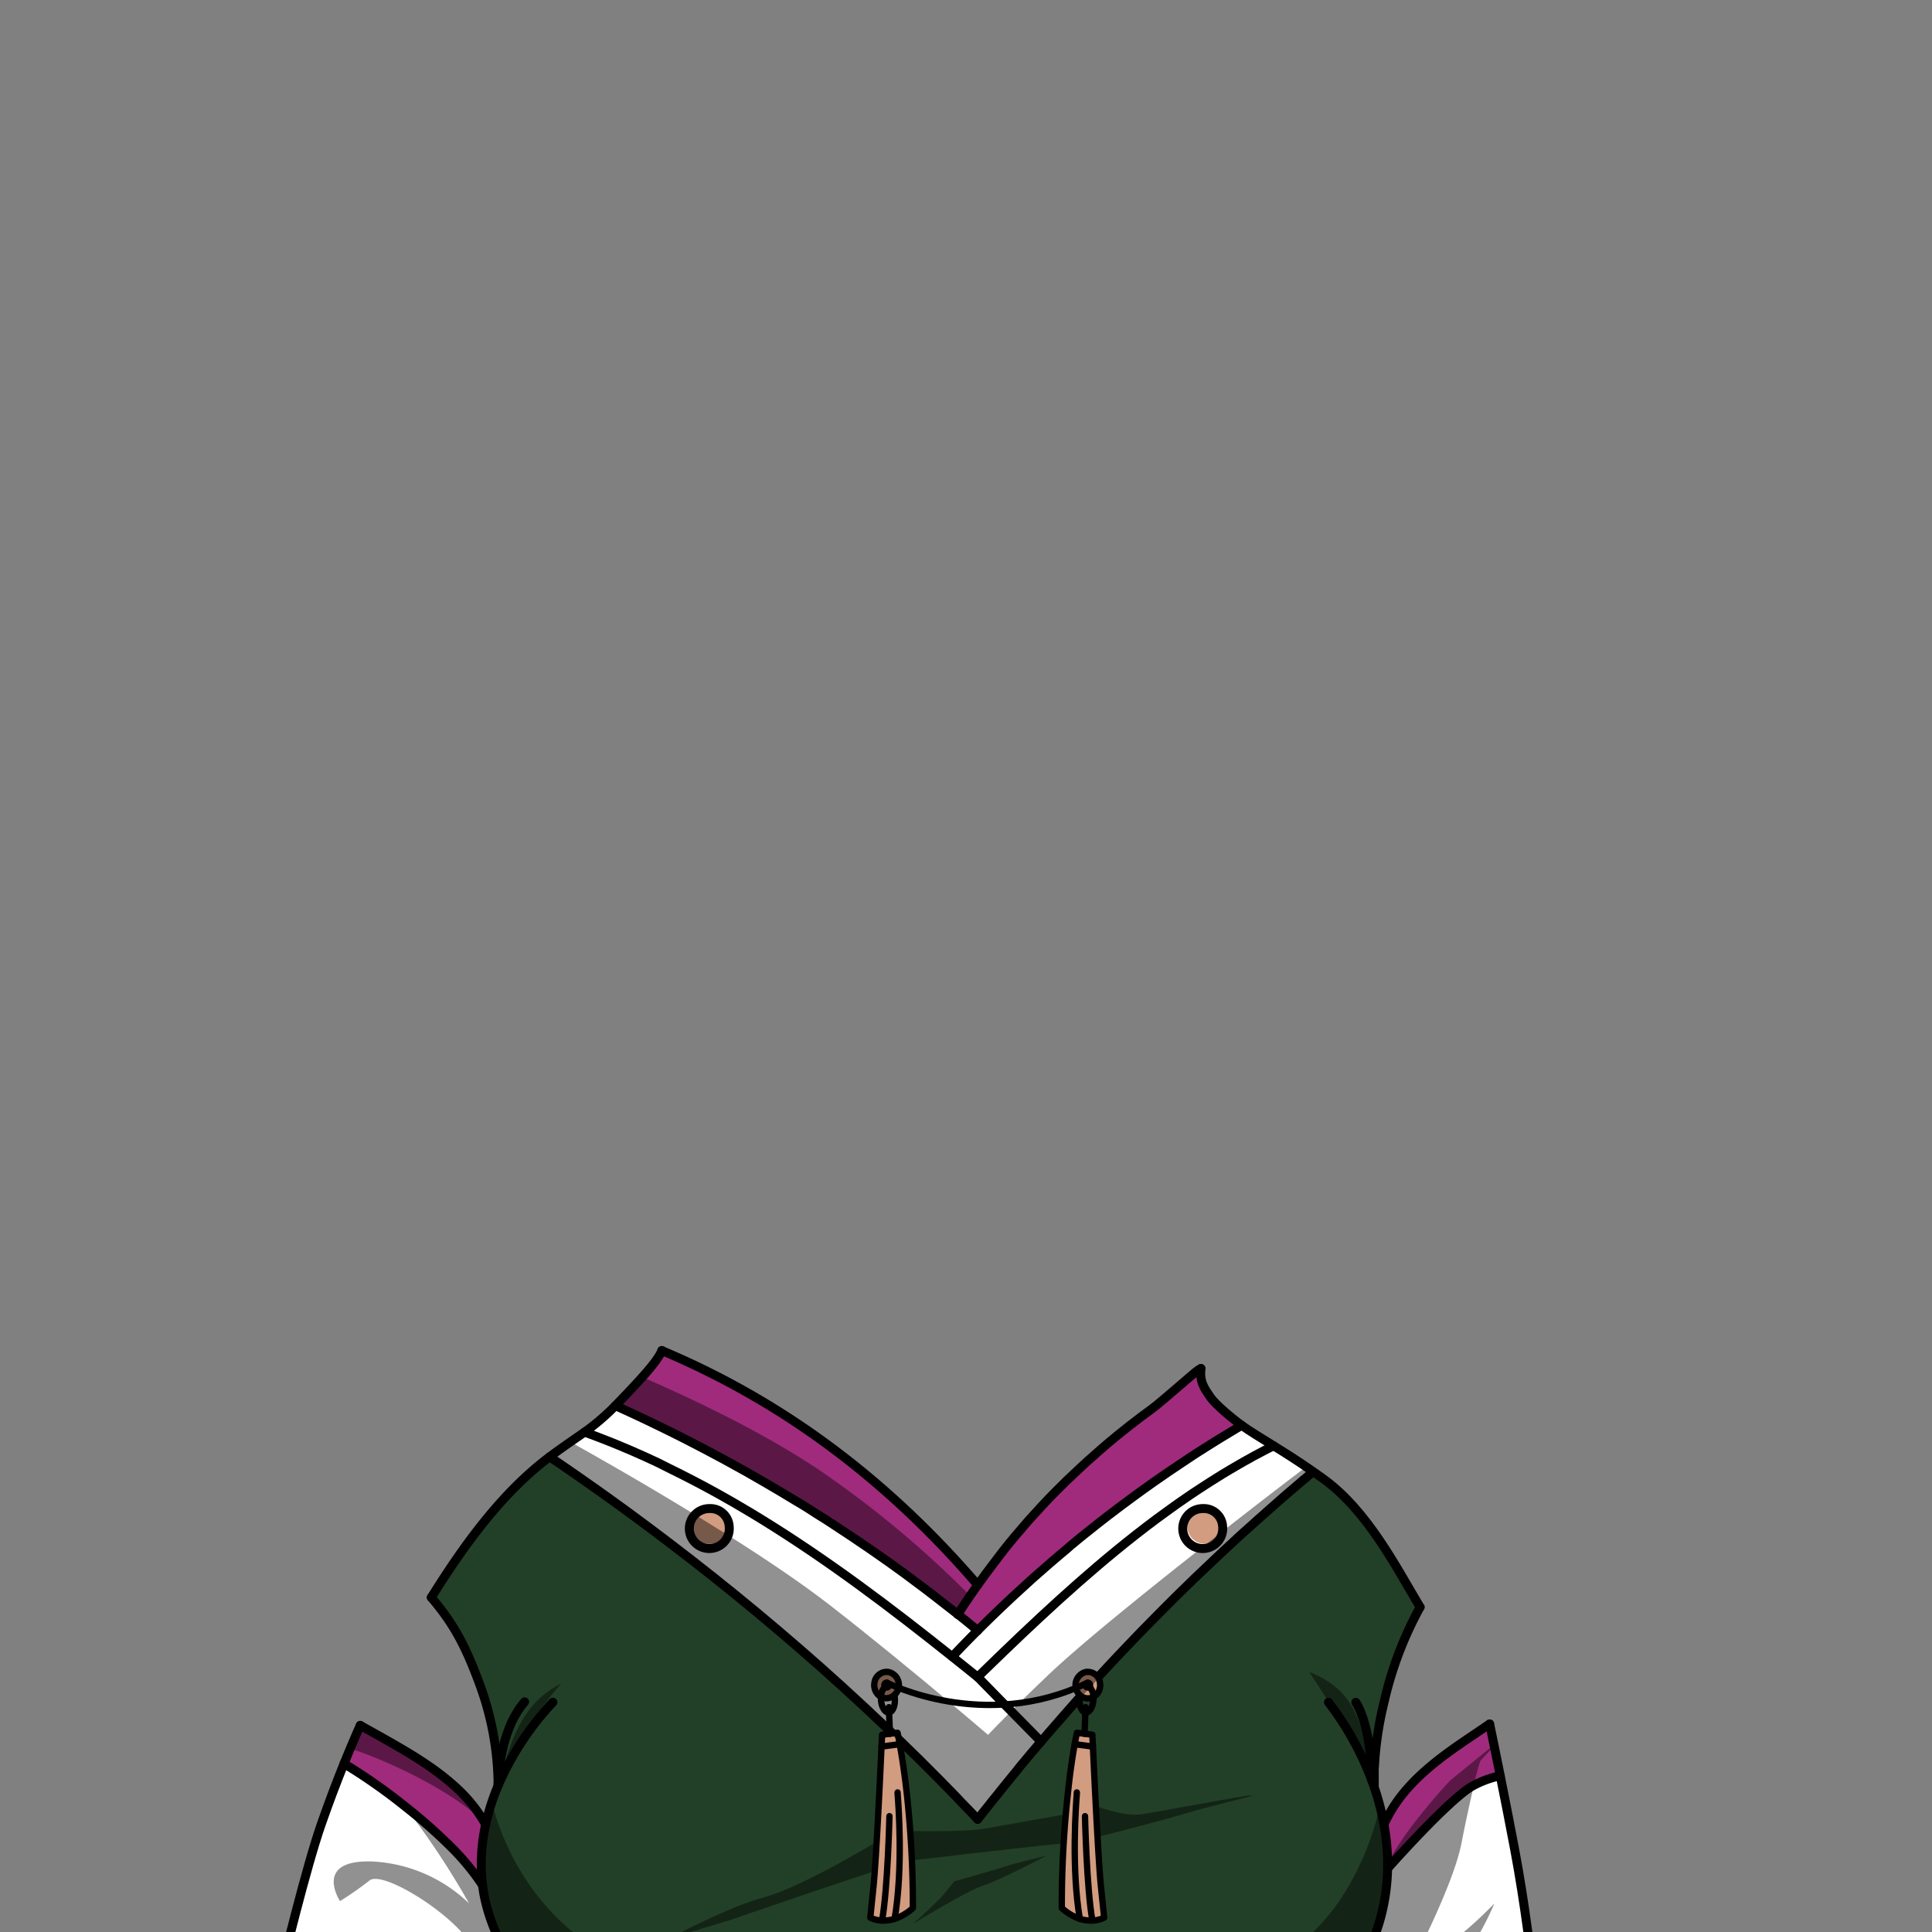 <svg xmlns="http://www.w3.org/2000/svg" viewBox="0 0 432 432">
  <rect x="0" y="0" width="432" height="432" fill="#808080" stroke="none"/>
  <defs>
    <style>.BUNTAI_MEERKAT_OUTFIT_MEERKAT_OUTFIT_17_cls-1{isolation:isolate;}.BUNTAI_MEERKAT_OUTFIT_MEERKAT_OUTFIT_17_cls-2{fill:#fff;}.BUNTAI_MEERKAT_OUTFIT_MEERKAT_OUTFIT_17_cls-3{fill:#a02b7c;}.BUNTAI_MEERKAT_OUTFIT_MEERKAT_OUTFIT_17_cls-4{fill:#224027;}.BUNTAI_MEERKAT_OUTFIT_MEERKAT_OUTFIT_17_cls-5{fill:#d29c80;}.BUNTAI_MEERKAT_OUTFIT_MEERKAT_OUTFIT_17_cls-6,.BUNTAI_MEERKAT_OUTFIT_MEERKAT_OUTFIT_17_cls-7{fill:none;stroke:#000;stroke-linecap:round;stroke-linejoin:round;}.BUNTAI_MEERKAT_OUTFIT_MEERKAT_OUTFIT_17_cls-6{stroke-width:2px;}.BUNTAI_MEERKAT_OUTFIT_MEERKAT_OUTFIT_17_cls-7{stroke-width:1.42px;}.BUNTAI_MEERKAT_OUTFIT_MEERKAT_OUTFIT_17_cls-8{opacity:0.43;mix-blend-mode:multiply;}</style>
  </defs>
  <g class="BUNTAI_MEERKAT_OUTFIT_MEERKAT_OUTFIT_17_cls-1">
    <g id="outfit">
      <path class="BUNTAI_MEERKAT_OUTFIT_MEERKAT_OUTFIT_17_cls-2" d="M119.23,444.69H119l-57.85,2.85c2.33-9.7,7.37-30.2,10.66-39.64,1.81-5.2,3.61-9.88,5.1-13.58a125.26,125.26,0,0,1,13.42,9.38h0a117.47,117.47,0,0,1,10,8.76,54.43,54.43,0,0,1,7.16,8.46l.41.64c.11.83.24,1.65.39,2.47.07.37.15.73.23,1.09a.64.64,0,0,0,0,.07,4.54,4.54,0,0,0,.12.53c0,.21.1.42.16.62s.15.57.23.85c0,.05,0,.1,0,.15s0,.08,0,.12c.05.2.11.39.18.59s.12.39.19.59c.15.47.31.94.49,1.4l.15.39c.17.46.36.91.56,1.36s.29.69.46,1c.27.6.56,1.2.88,1.79.14.27.28.54.43.81s.4.73.62,1.09l0,.06c.7,1.18,1.46,2.33,2.27,3.45.22.32.45.62.69.93.65.85,1.33,1.69,2,2.5.26.3.52.6.8.89.08.1.17.19.26.29Z" />
      <path class="BUNTAI_MEERKAT_OUTFIT_MEERKAT_OUTFIT_17_cls-2" d="M343.45,447.24l-40.92-2.44-1.32-.08-.53,0a44.69,44.69,0,0,0,9.59-26.92l.6-.67c2.47-2.75,12.06-13.28,17.19-17a11.55,11.55,0,0,1,1.47-.92,22.11,22.11,0,0,1,5.93-2.14c1,5,2.09,10.5,3.2,16.36C340.94,425.48,342.5,438.18,343.45,447.24Z" />
      <path class="BUNTAI_MEERKAT_OUTFIT_MEERKAT_OUTFIT_17_cls-3" d="M108.61,407.91h0c-.07.31-.13.62-.19.93a1.62,1.62,0,0,0,0,.19.51.51,0,0,0,0,.13l-.09.49q-.09.45-.15.9c0,.08,0,.15,0,.23l0,.19c-.06.42-.11.84-.16,1.26,0,.05,0,.11,0,.16a.88.88,0,0,1,0,.16c0,.25,0,.5-.07.76,0,.07,0,.14,0,.21s0,.1,0,.16,0,.07,0,.12l0,.49c0,.16,0,.32,0,.49a37.62,37.62,0,0,0,.22,6.79l-.41-.64a54.43,54.43,0,0,0-7.16-8.46,117.47,117.47,0,0,0-10-8.76h0a125.26,125.26,0,0,0-13.42-9.38L78.3,391c1.06-2.52,1.82-4.25,2.12-4.91.08-.2.13-.3.13-.3,2.37,1.33,4.76,2.64,7.12,4l0,0c5.47,3.12,10.76,6.43,15.14,10.67a32.64,32.64,0,0,1,5.73,7.4Z" />
      <path class="BUNTAI_MEERKAT_OUTFIT_MEERKAT_OUTFIT_17_cls-3" d="M335.46,397.07a22.11,22.11,0,0,0-5.93,2.14,11.55,11.55,0,0,0-1.47.92c-5.13,3.69-14.72,14.22-17.19,17l-.6.67c0-.36,0-.73,0-1.09,0-.18,0-.35,0-.52s0-.39,0-.58c0-.43,0-.86-.05-1.29s-.07-1.09-.12-1.63-.09-.92-.14-1.38-.12-1-.19-1.44a.17.17,0,0,0,0-.07c-.09-.62-.19-1.23-.3-1.85h0c.07-.15.14-.3.22-.44a32.29,32.29,0,0,1,4.54-7c5.3-6.23,12.24-10.45,18.88-15l1,4.64.06.28C334.54,392.48,335,394.71,335.46,397.07Z" />
      <path class="BUNTAI_MEERKAT_OUTFIT_MEERKAT_OUTFIT_17_cls-4" d="M317.54,359.36l0,0c-.27.4-7.68,19.73-8,21q-.13.51-.24,1t-.24,1.05c-.09.35-.16.71-.23,1.06s-.2.94-.28,1.41c-.18.94-.34,1.89-.48,2.84-.08.48-.14,1-.2,1.43-.09.7-.18,1.41-.25,2.12s-.14,1.41-.19,2.12q0,.41-.06.81c0,.46-.06.92-.08,1.39s0,.82,0,1.23,0,1,0,1.53h0c0,.25,0,.5,0,.75v.12c.15.43.3.86.44,1.3a1.39,1.39,0,0,1,.06.19c.18.57.35,1.13.51,1.71s.24.86.35,1.29h0c.08.28.15.57.22.85.12.48.23,1,.34,1.45s.25,1.21.36,1.82h0c.11.62.21,1.23.3,1.85a.17.17,0,0,1,0,.07c.07.48.13,1,.19,1.44s.1.92.14,1.38c.08,1,.14,1.94.17,2.92,0,.19,0,.39,0,.58s0,.34,0,.52c0,.36,0,.73,0,1.09a44.69,44.69,0,0,1-9.59,26.92l-.08.1c-.37.47-.74.93-1.13,1.39-.57.68-1.15,1.34-1.75,2-.42.45-.85.88-1.29,1.31s-.69.67-1,1c-.18.18-.37.35-.55.51-.51.45-1,.89-1.55,1.33s-1.1.87-1.66,1.29l-.85.61c-.56.4-1.14.79-1.72,1.16l-.89.55c-.57.34-1.14.67-1.73,1l-1.14.6c-.79.41-1.59.78-2.4,1.13l-.71.3c-.42.18-.85.35-1.28.51l-1.12.41c-.4.15-.81.28-1.22.41l-.74.23c-.29.1-.59.18-.88.26l-.46.13-.89.23-.45.11-.74.17-.87.19c-.47.1-.93.19-1.4.27l-1.43.23-1.38.18c-.47.06-.95.11-1.42.15l-.46,0-.79.06h-.32l-1.53.06-1.42,0c-.55,0-1.09,0-1.64,0l-1.07,0-.45,0-1.06-.07-1.06-.1-.75-.09-.41,0-.57-.07-.23,0-1.2-.17-.53-.09c-.91-.15-1.81-.33-2.7-.53-12.27-2.74-23.59-9.57-33-18.55h-.24l0,0q-2.12,1.67-4.35,3.24c-.67.47-1.35.94-2,1.39l-.55.36c-.47.32-1,.63-1.44.92a.24.24,0,0,1-.09.06l-.9.57c-.48.3-1,.6-1.47.88l-1,.59-.22.13c-.34.21-.69.4-1,.59a.53.53,0,0,1-.15.08c-.31.18-.63.35-.94.51a.21.21,0,0,1-.1.06c-.3.17-.61.34-.92.49l-.33.17c-.35.19-.7.36-1,.54l-.81.4-1.57.76c-.74.34-1.48.68-2.22,1h0l-2.24.94c-.71.28-1.43.57-2.15.84s-1.62.59-2.44.87-1.38.46-2.07.68l-1.61.49c-.74.22-1.49.43-2.24.62l-.89.23-1,.23q-.85.21-1.71.39c-.81.18-1.62.34-2.43.49-1.07.2-2.16.38-3.24.53l-.12,0-.39.05-1.3.16-.81.09-.91.09-1.83.16-1.84.11-1.09,0H162.6l-.58,0-1.25,0-.58,0c-1.2-.07-2.4-.16-3.59-.29-.65-.06-1.3-.14-1.94-.23s-1.29-.18-1.93-.28l-1.16-.2-1.09-.2c-.65-.13-1.3-.26-1.95-.41l-1.06-.24-.86-.22c-.44-.11-.88-.22-1.32-.35s-1.15-.32-1.72-.5l-.79-.25c-.44-.14-.88-.28-1.32-.44-1.11-.38-2.2-.79-3.28-1.24l-.57-.24a1.45,1.45,0,0,1-.26-.11c-.42-.17-.83-.35-1.24-.54-.58-.26-1.16-.54-1.73-.82a53.6,53.6,0,0,1-15.15-11.2l0,0c-.09-.1-.18-.19-.26-.29-.27-.29-.54-.59-.8-.89l-.67-.78c-.22-.26-.44-.53-.64-.79s-.5-.62-.74-.93-.47-.61-.69-.93-.47-.65-.7-1c-.55-.8-1.07-1.62-1.57-2.46l0-.06c-.21-.36-.42-.72-.62-1.09s-.29-.54-.43-.81c-.31-.59-.6-1.19-.88-1.79-.16-.34-.32-.68-.46-1q-.67-1.55-1.2-3.15c-.06-.2-.13-.39-.19-.59s-.13-.39-.18-.59c0,0,0-.08,0-.12s0-.1,0-.15c-.08-.28-.16-.57-.23-.85s-.11-.41-.16-.62l-.12-.53a.64.64,0,0,1,0-.07c-.08-.36-.16-.72-.23-1.09-.15-.82-.28-1.64-.39-2.47a37.62,37.62,0,0,1-.22-6.79c0-.33,0-.65.06-1,0-.05,0-.09,0-.12a41.84,41.84,0,0,1,.86-5.77h0l.18-.78c.06-.26.13-.51.19-.77l.25-.94c.11-.4.23-.8.35-1.2a.64.64,0,0,0,0-.07c.11-.36.23-.71.35-1.07a.93.93,0,0,0,0-.13l0-.1c.41-1.2.86-2.38,1.36-3.56,0,0,0,0,0,0a66.14,66.14,0,0,0-4.14-22.71c-2.84-7.65-5.34-13-10.8-19.38,7-11.18,15.47-23.2,26.45-31.43h0q13.44,9.09,26.26,18.85l.35.26Q169.64,360.17,188.2,377q5.38,4.89,10.63,9.9l.13.13h0l.55.52c.5.47,1,.95,1.48,1.43l0,0,.37.35h0q4.31,4.15,8.51,8.41l.32.32.31.32,1.18,1.2q1.09,1.11,2.16,2.22l.93,1c.66.68,1.31,1.36,2,2.05l.41.43c.35.36.7.72,1,1.08l.15.15.12.12.14.14c.85-1.09,1.7-2.17,2.57-3.25a1.56,1.56,0,0,1,.16-.2c.42-.52.83-1.05,1.25-1.56s1-1.26,1.51-1.88c.13-.17.27-.35.42-.52a.63.63,0,0,1,.11-.13l0,0c.85-1.06,1.71-2.12,2.59-3.18l.28-.33.07-.08,0,0,0-.05,0,0,.11-.14.24-.29.21-.26.36-.44c1.41-1.69,2.81-3.36,4.23-5l1.55-1.81.57-.66q3-3.45,6-6.85l.41-.46.24-.27.1-.11c.61-.66,1.2-1.33,1.81-2l.11-.12,0,0,.2-.21h0l1.65-1.81.25-.27q1.5-1.63,3-3.25,4.56-4.86,9.23-9.57c.8-.83,1.61-1.66,2.41-2.47l1.75-1.76q1.75-1.74,3.45-3.38l2.83-2.72c3.5-3.31,6.84-6.41,9.94-9.22.77-.72,1.56-1.4,2.34-2.11,1.1-1,2.2-2,3.31-3,.82-.71,1.63-1.43,2.45-2.12l2.88-2.5c.36-.32.72-.62,1.06-.91l.64-.55a1.42,1.42,0,0,0,.13-.12,1.92,1.92,0,0,0,.23-.19l.56-.48a3.88,3.88,0,0,0,.31-.26l.43-.36.53-.45.39-.33c.74.52,1.5,1.05,2.28,1.62C305.8,337.85,312.15,350.34,317.54,359.36Z" />
      <path class="BUNTAI_MEERKAT_OUTFIT_MEERKAT_OUTFIT_17_cls-5" d="M158.6,337.36a4,4,0,1,0,4.45,4A4.22,4.22,0,0,0,158.6,337.36Z" />
      <path class="BUNTAI_MEERKAT_OUTFIT_MEERKAT_OUTFIT_17_cls-5" d="M268.94,337.36a4,4,0,1,0,4.44,4A4.22,4.22,0,0,0,268.94,337.36Z" />
      <path class="BUNTAI_MEERKAT_OUTFIT_MEERKAT_OUTFIT_17_cls-2" d="M292.05,328c-2.72-1.85-5.14-3.37-7.27-4.69-1.24.61-2.46,1.25-3.68,1.91-.47.25-1,.5-1.42.77-.89.49-1.78,1-2.66,1.5-1.22.7-2.43,1.42-3.64,2.15q-1.32.81-2.64,1.65c-.87.55-1.74,1.12-2.61,1.69q-1.62,1.07-3.21,2.16c-1.06.73-2.12,1.47-3.17,2.23s-2.09,1.51-3.13,2.28c-12.09,9-23.31,19.26-34.29,29.82-1.91,1.83-3.82,3.69-5.72,5.54l-5.68-4.55c-13.69-10.91-27.67-21.52-42.77-30.81-.77-.48-1.55-.95-2.33-1.42l-.16-.1-1.28-.75-1.24-.73c-.84-.49-1.68-1-2.53-1.46s-1.7-1-2.56-1.44l-2.57-1.4-2.6-1.37c-.87-.45-1.74-.9-2.62-1.34l-2.64-1.31L147,327c-.92-.44-1.86-.87-2.8-1.29s-1.71-.77-2.57-1.14l-1.14-.49q-4.83-2.07-9.78-3.86c-.49.35-1,.7-1.52,1.05l-1.6,1.09c-.69.48-1.38,1-2.07,1.46l-.77.56-1.82,1.34q13.44,9.09,26.26,18.85l.35.26Q169.64,360.17,188.2,377q5.38,4.89,10.63,9.9l.13.13h0l.55.52c.5.47,1,.95,1.48,1.43l0,0,.37.35h0q4.31,4.15,8.51,8.41l.32.32.31.32,1.18,1.2q1.09,1.11,2.16,2.22l.93,1c.66.68,1.31,1.36,2,2.05l.41.43.85.9.18.18.15.15.12.12.14.14c.85-1.09,1.7-2.17,2.57-3.25a1.56,1.56,0,0,1,.16-.2c.41-.53.82-1.05,1.25-1.56s1-1.26,1.51-1.88c.13-.18.27-.34.42-.52a.63.63,0,0,1,.11-.13s0,0,0,0h0c.85-1.06,1.71-2.12,2.59-3.18l.28-.33.07-.08,0,0s0,0,0-.05l0,0,.11-.14.24-.29.21-.26.36-.44c1.41-1.69,2.81-3.36,4.23-5l1.55-1.81.57-.66q3-3.45,6-6.85l.41-.46.24-.27.1-.11c.61-.66,1.2-1.33,1.81-2l.11-.12,0,0,.2-.21h0l1.65-1.81.25-.27q1.5-1.63,3-3.25a.39.39,0,0,1,.08-.1c.81-.87,1.62-1.72,2.44-2.58s1.38-1.46,2.08-2.18q1.41-1.49,2.85-2.94,1.59-1.63,3.19-3.24l.74-.75.26-.25,1.75-1.76q1.75-1.74,3.45-3.38l2.83-2.72.53-.52,3.39-3.21q1.69-1.6,3.42-3.18t3.2-2.92c.33-.31.67-.61,1-.9l2.71-2.42c.44-.4.89-.79,1.34-1.17l.82-.74q1.69-1.5,3.42-3c.57-.49,1.14-1,1.72-1.46l.43-.35.64-.55.07-.06.06-.06a1.92,1.92,0,0,0,.23-.19l.56-.48a3.88,3.88,0,0,0,.31-.26l.43-.36.53-.45.39-.33ZM155.68,338.34l.13-.1a5,5,0,0,1,.58-.35,1.87,1.87,0,0,1,.32-.15,3.49,3.49,0,0,1,.57-.2l.46-.1a4.82,4.82,0,0,1,.86-.08,4.22,4.22,0,0,1,4.45,3.95,3.44,3.44,0,0,1,0,.46,3.55,3.55,0,0,1-.45,1.33l-.06.1a1.21,1.21,0,0,1-.2.3l-.07.09a4.48,4.48,0,0,1-.36.4,1.51,1.51,0,0,1-.23.21l-.3.23a2.73,2.73,0,0,1-.55.32l-.24.12-.16.07a2.65,2.65,0,0,1-.37.12,3.45,3.45,0,0,1-.46.12l-.19,0-.34,0-.44,0a4.22,4.22,0,0,1-4.44-4c0-.12,0-.23,0-.34a.85.85,0,0,1,0-.23,2.37,2.37,0,0,1,.11-.46,2.19,2.19,0,0,1,.12-.33,1.51,1.51,0,0,1,.12-.26,2.88,2.88,0,0,1,.3-.5,3.15,3.15,0,0,1,.24-.3l.26-.27C155.46,338.52,155.57,338.43,155.68,338.34Zm116.75,5.42-.13.14a2.62,2.62,0,0,1-.43.39l-.18.14a3.35,3.35,0,0,1-.45.27l-.34.17-.42.16a2.3,2.3,0,0,1-.45.12,1.36,1.36,0,0,1-.29.06h-.08a3.95,3.95,0,1,1,3.72-3.91c0,.12,0,.25,0,.37a2.34,2.34,0,0,1,0,.26c0,.1,0,.2-.07.3a1.4,1.4,0,0,1-.09.29A3.75,3.75,0,0,1,272.43,343.76Z" />
      <path class="BUNTAI_MEERKAT_OUTFIT_MEERKAT_OUTFIT_17_cls-2" d="M277.68,318.74c1.92,1.37,4.27,2.78,7.1,4.54-1.24.61-2.46,1.25-3.68,1.91l-1.42.77c-.89.49-1.78,1-2.66,1.5-1.22.7-2.43,1.42-3.64,2.15q-1.32.81-2.64,1.65c-.87.55-1.74,1.11-2.61,1.69q-1.62,1.07-3.21,2.16c-1.06.73-2.12,1.47-3.17,2.23s-2.09,1.51-3.13,2.28c-12.09,9-23.31,19.26-34.29,29.82-1.91,1.83-3.82,3.69-5.72,5.54l-5.68-4.55c-13.69-10.91-27.67-21.52-42.77-30.81-.77-.48-1.55-.95-2.33-1.42l-.16-.09h0l-1.28-.75-1.24-.73c-.84-.5-1.68-1-2.53-1.46s-1.7-1-2.56-1.44-1.71-.94-2.57-1.4-1.73-.93-2.6-1.37-1.74-.91-2.62-1.34-1.75-.88-2.64-1.31L147,327c-.92-.44-1.86-.87-2.8-1.29s-1.71-.77-2.57-1.14l-1.14-.49q-4.83-2.07-9.78-3.86a51.45,51.45,0,0,0,6.65-5.66l.28-.28c.77.34,1.54.69,2.3,1.05l1.17.54,1.61.75,2.26,1.07c1.19.56,2.37,1.14,3.55,1.72q3.75,1.83,7.44,3.76,1.29.66,2.58,1.35c2.34,1.24,4.67,2.5,7,3.8.31.16.61.33.91.5,1.41.8,2.82,1.6,4.22,2.42s2.56,1.49,3.83,2.25l2.7,1.63,2,1.19c1.06.65,2.11,1.31,3.16,2l.1.06.16.11c1.31.82,2.62,1.66,3.92,2.5q4.18,2.72,8.28,5.55l2.19,1.53,2.13,1.5c.75.53,1.49,1.07,2.23,1.61q1.53,1.1,3,2.22l.78.58q1.8,1.33,3.57,2.71,2.6,2,5.14,4l.34.26c1.5,1.19,3,2.39,4.45,3.62,1.54-1.54,3.09-3.06,4.67-4.57,1.24-1.19,2.5-2.37,3.76-3.54l3.19-2.92c.43-.39.86-.78,1.3-1.16l2.7-2.37.78-.68,1.68-1.43.73-.61c.26-.24.53-.47.8-.68l1-.87c.21-.19.42-.36.63-.52.9-.76,1.81-1.5,2.72-2.23.17-.14.34-.28.52-.41l2.38-1.9.78-.61.1-.07.55-.43c.41-.32.81-.64,1.22-.94L249,338c.42-.33.83-.64,1.25-.95s1-.75,1.49-1.11,1.24-.93,1.86-1.37a1.13,1.13,0,0,1,.23-.17q2.94-2.16,5.93-4.22l1.72-1.19,1.82-1.22c1-.67,2-1.33,3-2s1.78-1.16,2.67-1.72q.74-.48,1.47-.93,1.84-1.17,3.71-2.29l1.76-1.07C276.48,319.44,277.08,319.09,277.68,318.74Z" />
      <path class="BUNTAI_MEERKAT_OUTFIT_MEERKAT_OUTFIT_17_cls-3" d="M277.68,318.74c-.6.35-1.2.7-1.79,1.06l-1.76,1.07q-1.86,1.13-3.71,2.29-.74.45-1.47.93c-.89.57-1.79,1.14-2.67,1.72s-2,1.3-3,2L261.48,329l-1.72,1.19q-3,2.07-5.93,4.22a1.13,1.13,0,0,0-.23.17c-.62.44-1.24.9-1.86,1.37s-1,.73-1.49,1.11-.83.62-1.25.95l-.84.64c-.41.3-.81.62-1.22.94l-.31.23-.24.2-.1.07-.78.61c-.8.62-1.59,1.25-2.38,1.9-.18.13-.35.27-.52.41l-.92.74c-.61.49-1.2,1-1.8,1.49-.21.16-.42.33-.63.52l-1,.87c-.27.21-.54.44-.8.68l-.73.61L235,349.35l-.78.68q-1.36,1.17-2.7,2.37c-.44.38-.87.77-1.3,1.16-1.07,1-2.14,1.93-3.19,2.92-1.26,1.17-2.52,2.35-3.76,3.54-1.58,1.51-3.13,3-4.67,4.57-1.47-1.23-2.95-2.43-4.45-3.62l-.34-.26q-2.55-2.06-5.14-4-1.77-1.38-3.57-2.71l-.78-.58q-1.5-1.12-3-2.22c-.74-.55-1.48-1.08-2.23-1.61l-2.13-1.5-2.19-1.53q-4.1-2.84-8.28-5.55-2-1.29-3.92-2.5l-.16-.11-.1-.06c-1.05-.68-2.1-1.34-3.16-2l-2-1.19-2.7-1.63q-1.91-1.14-3.83-2.25c-1.4-.82-2.81-1.62-4.22-2.42-.3-.17-.6-.34-.91-.5-2.32-1.3-4.65-2.56-7-3.8q-1.29-.69-2.58-1.35-3.69-1.93-7.44-3.76c-1.18-.58-2.36-1.16-3.55-1.72l-2.26-1.07-1.61-.75-1.17-.54c-.76-.36-1.53-.71-2.3-1.05,2.33-2.41,5.07-4.7,6.31-6.71,1.47-2.37,3.61-4.34,4.06-5.63,28.51,12,51.43,30.11,70.63,52.41q.81-1.14,1.65-2.28c.55-.75,1.11-1.5,1.68-2.24s1.35-1.76,2-2.63c.34-.43.68-.86,1-1.28.71-.89,1.44-1.77,2.18-2.65q.8-.94,1.62-1.89c.15-.19.31-.38.48-.56.51-.59,1-1.18,1.56-1.76s1.13-1.25,1.7-1.87l.46-.5,1.51-1.6.2-.21,1.44-1.47q2.43-2.47,5-4.83c.48-.46,1-.91,1.45-1.35s.9-.82,1.35-1.21.86-.78,1.3-1.16c.76-.67,1.53-1.33,2.3-2,.13-.12.25-.22.38-.32.62-.53,1.25-1,1.88-1.56,1.81-1.49,3.66-2.93,5.53-4.33.73-.55,1.47-1.1,2.21-1.63,2.15-1.57,9.69-8.29,10.4-8.71l.64-.37c-.31,3,.64,4.29,2.14,6.47C271.84,314.13,275.72,317.34,277.68,318.74Z" />
      <path class="BUNTAI_MEERKAT_OUTFIT_MEERKAT_OUTFIT_17_cls-6" d="M148,302c28.51,12,51.43,30.11,70.63,52.41" />
      <path class="BUNTAI_MEERKAT_OUTFIT_MEERKAT_OUTFIT_17_cls-6" d="M137.61,314.31c.77.34,1.54.69,2.3,1.05l1.17.54c.54.24,1.08.5,1.61.75l2.26,1.07c1.19.56,2.37,1.14,3.55,1.72q3.75,1.83,7.44,3.76,1.29.66,2.58,1.35c2.34,1.24,4.67,2.5,7,3.8l.75.42.16.08c1.41.8,2.82,1.6,4.22,2.42s2.56,1.49,3.83,2.25c.9.53,1.8,1.07,2.7,1.63.65.38,1.3.78,2,1.19,1.06.64,2.11,1.3,3.16,2l.1.06.16.11q2,1.22,3.92,2.5,4.18,2.72,8.28,5.55l2.19,1.53,2.13,1.5c.75.53,1.49,1.07,2.23,1.61q1.53,1.1,3,2.22l.78.58q1.8,1.33,3.57,2.71,2.6,2,5.14,4l.34.26c1.5,1.19,3,2.39,4.45,3.62" />
      <path class="BUNTAI_MEERKAT_OUTFIT_MEERKAT_OUTFIT_17_cls-6" d="M218.61,375l-5.68-4.55c-13.69-10.91-27.67-21.52-42.77-30.81-.77-.48-1.55-.95-2.33-1.42l-.16-.09-1.28-.76-1.24-.73c-.84-.49-1.68-1-2.53-1.46s-1.7-1-2.56-1.44l-2.57-1.4-2.6-1.37c-.87-.45-1.74-.9-2.62-1.34l-2.64-1.31L147,327c-.92-.44-1.86-.87-2.8-1.29s-1.71-.77-2.57-1.14l-1.14-.49q-4.83-2.07-9.78-3.86" />
      <path class="BUNTAI_MEERKAT_OUTFIT_MEERKAT_OUTFIT_17_cls-6" d="M111.38,399.29s0,0,0,0a66.14,66.14,0,0,0-4.14-22.71c-2.84-7.65-5.34-13-10.8-19.38" />
      <path class="BUNTAI_MEERKAT_OUTFIT_MEERKAT_OUTFIT_17_cls-6" d="M80.55,385.8c2.37,1.33,4.76,2.64,7.12,4l0,0c5.47,3.12,10.76,6.43,15.14,10.67a32.64,32.64,0,0,1,5.73,7.4l0,0" />
      <path class="BUNTAI_MEERKAT_OUTFIT_MEERKAT_OUTFIT_17_cls-6" d="M122.9,325.75q13.44,9.09,26.26,18.85l.35.26Q169.64,360.17,188.2,377q5.38,4.89,10.63,9.9l.13.13h0l.55.52c.5.47,1,.95,1.48,1.43l0,0,.37.35h0q4.31,4.15,8.51,8.41l.32.32.31.32,1.18,1.2q1.09,1.11,2.16,2.22l.93,1c.66.68,1.32,1.36,2,2.05l.41.43c.35.36.7.72,1,1.08l.15.15.12.12.14.14" />
      <path class="BUNTAI_MEERKAT_OUTFIT_MEERKAT_OUTFIT_17_cls-6" d="M123.63,380.62a64.79,64.79,0,0,0-12.26,18.66h0a49.37,49.37,0,0,0-2.76,8.62h0a40.8,40.8,0,0,0-.71,13.67c.1.82.24,1.65.39,2.47a42.27,42.27,0,0,0,10.94,20.64,53.38,53.38,0,0,0,15.15,11.19c13.28,6.58,29.28,8.13,44.13,5.39a92.18,92.18,0,0,0,40-18.56" />
      <path class="BUNTAI_MEERKAT_OUTFIT_MEERKAT_OUTFIT_17_cls-6" d="M214.15,361q1.35-2.1,2.76-4.16c.56-.82,1.12-1.63,1.7-2.43s1.09-1.52,1.65-2.28,1.11-1.5,1.68-2.24,1.35-1.76,2-2.63c.34-.43.68-.86,1-1.28.71-.89,1.44-1.77,2.18-2.65q.8-.94,1.62-1.89c.15-.19.31-.38.48-.56.51-.59,1-1.18,1.56-1.76s1.13-1.25,1.7-1.87l.46-.5,1.51-1.6.2-.21,1.44-1.47q2.43-2.47,5-4.83c.48-.46,1-.91,1.45-1.35s.9-.82,1.35-1.21.86-.78,1.3-1.16c.76-.67,1.52-1.33,2.3-2,.13-.12.25-.22.38-.32.62-.54,1.25-1,1.88-1.56,1.81-1.49,3.66-2.93,5.53-4.33.73-.55,1.47-1.1,2.21-1.63,2.15-1.56,9.69-8.29,10.4-8.71l.64-.37" />
      <path class="BUNTAI_MEERKAT_OUTFIT_MEERKAT_OUTFIT_17_cls-6" d="M212.93,370.43q2.81-3,5.67-5.84c1.54-1.54,3.09-3.06,4.67-4.57,1.24-1.19,2.5-2.37,3.76-3.54l3.19-2.92c.43-.39.86-.78,1.3-1.16l2.7-2.37.78-.68,1.68-1.43c.24-.21.48-.42.73-.61s.53-.47.8-.68.7-.6,1-.87.42-.36.63-.52c.9-.76,1.81-1.5,2.72-2.23.17-.14.34-.28.52-.41l2.38-1.9.78-.61.34-.27.31-.23c.41-.32.81-.64,1.22-.94s.56-.44.84-.64.83-.64,1.25-.95,1-.75,1.49-1.11,1.24-.93,1.86-1.37a1.13,1.13,0,0,1,.23-.17q2.94-2.16,5.93-4.22l1.72-1.19,1.82-1.22c1-.67,2-1.33,3-2s1.78-1.16,2.67-1.72q.74-.48,1.47-.93,1.84-1.17,3.71-2.29c1.18-.72,2.36-1.43,3.55-2.13" />
      <path class="BUNTAI_MEERKAT_OUTFIT_MEERKAT_OUTFIT_17_cls-6" d="M284.78,323.28c-1.24.61-2.46,1.25-3.68,1.91-.47.25-1,.5-1.42.77-.89.48-1.78,1-2.66,1.5-1.22.7-2.43,1.42-3.64,2.15q-1.32.81-2.64,1.65c-.87.55-1.74,1.11-2.61,1.69-1.08.7-2.15,1.43-3.21,2.16s-2.12,1.47-3.17,2.23-2.09,1.51-3.13,2.28c-12.09,9-23.31,19.26-34.29,29.82-1.91,1.83-3.82,3.69-5.72,5.54l6,6.14,1.45,1.47,6.71,6.82" />
      <path class="BUNTAI_MEERKAT_OUTFIT_MEERKAT_OUTFIT_17_cls-6" d="M317.54,359.36l0,0a81.09,81.09,0,0,0-8,21q-.13.51-.24,1t-.24,1.05c-.09.35-.16.71-.23,1.06s-.19.94-.28,1.41c-.18.94-.34,1.89-.48,2.84-.07.48-.14,1-.2,1.43-.09.7-.18,1.41-.25,2.12s-.14,1.41-.19,2.12q0,.41-.06.81c0,.46-.06.93-.08,1.39s0,.82,0,1.23,0,1,0,1.53h0c0,.25,0,.5,0,.75h0v.1" />
      <path class="BUNTAI_MEERKAT_OUTFIT_MEERKAT_OUTFIT_17_cls-6" d="M333.09,385.48c-6.64,4.55-13.58,8.77-18.88,15a32.29,32.29,0,0,0-4.54,7c-.08.14-.15.29-.22.44" />
      <path class="BUNTAI_MEERKAT_OUTFIT_MEERKAT_OUTFIT_17_cls-6" d="M218.61,406.81c.85-1.09,1.7-2.17,2.57-3.25a1.56,1.56,0,0,1,.16-.2c.41-.53.82-1.05,1.25-1.56s1-1.26,1.51-1.88c.13-.17.27-.35.42-.52a.63.63,0,0,1,.11-.13s0,0,0,0h0c.85-1.06,1.71-2.12,2.59-3.18l.28-.33.07-.08,0,0,0-.05,0,0,.11-.14.24-.29.21-.26.36-.44c1.41-1.69,2.81-3.36,4.23-5l1.55-1.81.57-.66q3-3.45,6-6.85l.41-.46.24-.27.1-.11c.61-.66,1.2-1.33,1.81-2l.11-.12,0,0,.2-.21h0l1.65-1.81.25-.27q1.55-1.68,3.11-3.35c.81-.87,1.62-1.72,2.44-2.58s1.38-1.46,2.08-2.18q1.41-1.49,2.85-2.94,1.59-1.63,3.19-3.24l.74-.75,2-2q1.75-1.74,3.45-3.38c1.11-1.09,2.23-2.18,3.36-3.24l3.39-3.21q1.69-1.6,3.42-3.18c1.06-1,2.13-2,3.2-2.92.33-.31.67-.61,1-.9.9-.82,1.8-1.63,2.71-2.42.72-.65,1.43-1.28,2.16-1.91q1.69-1.5,3.42-3c1-.83,1.94-1.66,2.92-2.48.26-.24.52-.46.79-.67a3.88,3.88,0,0,0,.31-.26l.43-.36.53-.45.39-.33" />
      <path class="BUNTAI_MEERKAT_OUTFIT_MEERKAT_OUTFIT_17_cls-6" d="M218.71,442.72c9.42,9,20.74,15.82,33,18.56a53.49,53.49,0,0,0,13.1,1.27,47.93,47.93,0,0,0,23.36-6.66,45.3,45.3,0,0,0,22.1-38.12,50.08,50.08,0,0,0-.82-9.85h0a57.62,57.62,0,0,0-2.28-8.62h0l-.42-1.18a67.83,67.83,0,0,0-9.7-17.49" />
      <path class="BUNTAI_MEERKAT_OUTFIT_MEERKAT_OUTFIT_17_cls-6" d="M111.37,399.28s0-11.93,5.93-18.74" />
      <path class="BUNTAI_MEERKAT_OUTFIT_MEERKAT_OUTFIT_17_cls-6" d="M306.75,398.13v0c0-.51-.07-11.92-3.58-17.49" />
      <path class="BUNTAI_MEERKAT_OUTFIT_MEERKAT_OUTFIT_17_cls-6" d="M107.91,421.59h0l-.41-.64a54.43,54.43,0,0,0-7.16-8.46,117.47,117.47,0,0,0-10-8.76h0a125.26,125.26,0,0,0-13.42-9.38" />
      <path class="BUNTAI_MEERKAT_OUTFIT_MEERKAT_OUTFIT_17_cls-6" d="M335.46,397.07a22.11,22.11,0,0,0-5.93,2.14,11.55,11.55,0,0,0-1.47.92c-5.13,3.69-14.72,14.22-17.19,17l-.6.67" />
      <path class="BUNTAI_MEERKAT_OUTFIT_MEERKAT_OUTFIT_17_cls-6" d="M163.05,341.32a4.47,4.47,0,1,1-4.45-4A4.22,4.22,0,0,1,163.05,341.32Z" />
      <path class="BUNTAI_MEERKAT_OUTFIT_MEERKAT_OUTFIT_17_cls-6" d="M273.38,341.32a4.47,4.47,0,1,1-4.44-4A4.22,4.22,0,0,1,273.38,341.32Z" />
      <path class="BUNTAI_MEERKAT_OUTFIT_MEERKAT_OUTFIT_17_cls-6" d="M96.44,357.19c7-11.19,15.48-23.2,26.46-31.44,2.07-1.55,4.16-3,6.26-4.45.52-.35,1-.7,1.52-1.05a51.24,51.24,0,0,0,6.93-5.94c5.07-5.24,9.55-10,10.37-12.34" />
      <path class="BUNTAI_MEERKAT_OUTFIT_MEERKAT_OUTFIT_17_cls-6" d="M317.54,359.36c-5.39-9-11.74-21.51-21.61-28.67-.78-.57-1.54-1.1-2.28-1.62-3.38-2.36-6.33-4.22-8.87-5.79-2.83-1.76-5.18-3.17-7.1-4.54s-5.84-4.61-7-6.28c-1.5-2.18-2.45-3.47-2.14-6.47" />
      <path class="BUNTAI_MEERKAT_OUTFIT_MEERKAT_OUTFIT_17_cls-6" d="M61.17,447.55c2.33-9.7,7.37-30.2,10.66-39.64,1.81-5.2,3.61-9.88,5.1-13.58,2.13-5.25,3.62-8.53,3.62-8.53" />
      <path class="BUNTAI_MEERKAT_OUTFIT_MEERKAT_OUTFIT_17_cls-6" d="M343.45,447.24c-.95-9.06-2.51-21.76-4.79-33.81-1.11-5.86-2.2-11.39-3.2-16.36-.87-4.35-1.68-8.27-2.37-11.59" />
      <path class="BUNTAI_MEERKAT_OUTFIT_MEERKAT_OUTFIT_17_cls-5" d="M246,376.22a3.1,3.1,0,0,0-.34-1c0-.06-.07-.12-.11-.17l-.15-.21a2.2,2.2,0,0,0-.2-.23l-.23-.21-.21-.15a1,1,0,0,0-.26-.16.82.82,0,0,0-.19-.09,2.4,2.4,0,0,0-.52-.16.86.86,0,0,0-.17,0l-.3,0a2.48,2.48,0,0,0-.54.06,3,3,0,0,0-2.17,3.48.19.19,0,0,0,0,.07,2.93,2.93,0,0,0,.87,1.6,2.75,2.75,0,0,0,.26.22l.2.13.31.16.3.11.09,0a1.4,1.4,0,0,0,.28.06l.36,0a2.39,2.39,0,0,0,.53-.06,2.54,2.54,0,0,0,.37-.1l.34-.16a2.56,2.56,0,0,0,.62-.46,2.79,2.79,0,0,0,.49-.64,2.6,2.6,0,0,0,.16-.34,2,2,0,0,0,.13-.39A3.09,3.09,0,0,0,246,376.22Zm-2.33.91a.54.54,0,0,1-.27.18.49.49,0,0,1-.56-.35,1.12,1.12,0,0,1,.32,0A1,1,0,0,1,243.62,377.13Z" />
      <path class="BUNTAI_MEERKAT_OUTFIT_MEERKAT_OUTFIT_17_cls-5" d="M246.18,421.9c-.58-5.58-1.48-24.37-1.8-31.36-.08-1.65-.13-2.65-.13-2.65l-1.75-.22-1.7-.21s-.2.87-.49,2.54c-.41,2.24-1,5.93-1.56,10.82a230.84,230.84,0,0,0-1.38,25.82,11.51,11.51,0,0,0,4,2.41,8.28,8.28,0,0,0,2.84.39,6.18,6.18,0,0,0,2.63-.65Z" />
      <path class="BUNTAI_MEERKAT_OUTFIT_MEERKAT_OUTFIT_17_cls-5" d="M198.76,373.88a2.75,2.75,0,0,0-3.22,2.34,2.85,2.85,0,0,0,0,.92,2,2,0,0,0,0,.26,1.1,1.1,0,0,0,.06.26,2.46,2.46,0,0,0,.26.65.25.25,0,0,0,0,.07,2.66,2.66,0,0,0,.46.6,2.83,2.83,0,0,0,.63.46l.34.16a1.89,1.89,0,0,0,.36.1A2.61,2.61,0,0,0,200,379a3,3,0,0,0,.89-1.63v0A3,3,0,0,0,198.76,373.88Zm-.62,3.43a.54.54,0,0,1-.27-.18,1,1,0,0,1,.51-.21,1.12,1.12,0,0,1,.32,0A.49.49,0,0,1,198.14,377.31Z" />
      <path class="BUNTAI_MEERKAT_OUTFIT_MEERKAT_OUTFIT_17_cls-5" d="M201.18,390c-.29-1.67-.49-2.54-.49-2.54l-1.7.21-1.75.22s-.05,1-.13,2.65c-.32,7-1.22,25.78-1.8,31.36l-.71,6.89a6.18,6.18,0,0,0,2.63.65,8.28,8.28,0,0,0,2.84-.39,11.51,11.51,0,0,0,4.05-2.41,230.84,230.84,0,0,0-1.38-25.82C202.19,395.93,201.59,392.24,201.18,390Z" />
      <path class="BUNTAI_MEERKAT_OUTFIT_MEERKAT_OUTFIT_17_cls-7" d="M243.62,377.14a.53.53,0,0,0,.11-.45.49.49,0,0,0-.57-.42.54.54,0,0,0-.39.63.19.19,0,0,0,0,.07.47.47,0,0,0,.56.34A.46.46,0,0,0,243.62,377.14Z" />
      <path class="BUNTAI_MEERKAT_OUTFIT_MEERKAT_OUTFIT_17_cls-7" d="M244.49,379.45a3.06,3.06,0,0,0,1.46-3.23,2.76,2.76,0,0,0-3.22-2.34,3,3,0,0,0-2.18,3.48,3,3,0,0,0,.9,1.67,2.64,2.64,0,0,0,2.33.68A3,3,0,0,0,244.49,379.45Z" />
      <path class="BUNTAI_MEERKAT_OUTFIT_MEERKAT_OUTFIT_17_cls-7" d="M242.79,377a.69.69,0,0,1,.32,0,.88.88,0,0,1,.51.21h0a3.17,3.17,0,0,1,.87,2.31,5.53,5.53,0,0,1,0,.56c-.1,1.62-.88,2.9-1.75,2.84h0c-.85-.1-1.44-1.47-1.33-3.08a4.4,4.4,0,0,1,.09-.74" />
      <polyline class="BUNTAI_MEERKAT_OUTFIT_MEERKAT_OUTFIT_17_cls-7" points="242.5 387.68 242.5 387.67 242.69 382.85 242.73 381.73" />
      <path class="BUNTAI_MEERKAT_OUTFIT_MEERKAT_OUTFIT_17_cls-7" d="M240.31,390c.29-1.67.49-2.54.49-2.54l1.7.21,1.75.22s.05,1,.13,2.65c.32,7,1.22,25.78,1.8,31.36l.71,6.89a6.18,6.18,0,0,1-2.63.65,8.28,8.28,0,0,1-2.84-.39,11.51,11.51,0,0,1-4-2.41,230.84,230.84,0,0,1,1.38-25.82C239.3,395.93,239.9,392.24,240.31,390Z" />
      <line class="BUNTAI_MEERKAT_OUTFIT_MEERKAT_OUTFIT_17_cls-7" x1="240.31" y1="390" x2="244.38" y2="390.54" />
      <path class="BUNTAI_MEERKAT_OUTFIT_MEERKAT_OUTFIT_17_cls-7" d="M242.61,406.1s.36,16.14,1.65,23.34" />
      <path class="BUNTAI_MEERKAT_OUTFIT_MEERKAT_OUTFIT_17_cls-7" d="M240.78,400.79l0,.29c-.18,2.23-1.27,16.61.67,28" />
      <path class="BUNTAI_MEERKAT_OUTFIT_MEERKAT_OUTFIT_17_cls-7" d="M197.87,377.14a.53.53,0,0,1-.11-.45.49.49,0,0,1,.57-.42.54.54,0,0,1,.39.63.19.19,0,0,1,0,.07.47.47,0,0,1-.56.34A.46.46,0,0,1,197.87,377.14Z" />
      <path class="BUNTAI_MEERKAT_OUTFIT_MEERKAT_OUTFIT_17_cls-7" d="M197,379.45a3.06,3.06,0,0,1-1.46-3.23,2.76,2.76,0,0,1,3.22-2.34,3,3,0,0,1,2.18,3.48A3,3,0,0,1,200,379a2.64,2.64,0,0,1-2.33.68A3,3,0,0,1,197,379.45Z" />
      <path class="BUNTAI_MEERKAT_OUTFIT_MEERKAT_OUTFIT_17_cls-7" d="M198.7,377a.69.69,0,0,0-.32,0,.88.88,0,0,0-.51.21h0a3.17,3.17,0,0,0-.87,2.31,5.53,5.53,0,0,0,0,.56c.1,1.62.88,2.9,1.75,2.84h0c.85-.1,1.44-1.47,1.33-3.08A4.4,4.4,0,0,0,200,379" />
      <polyline class="BUNTAI_MEERKAT_OUTFIT_MEERKAT_OUTFIT_17_cls-7" points="198.99 387.68 198.99 387.67 198.8 382.85 198.76 381.73" />
      <path class="BUNTAI_MEERKAT_OUTFIT_MEERKAT_OUTFIT_17_cls-7" d="M201.18,390c-.29-1.67-.49-2.54-.49-2.54l-1.7.21-1.75.22s-.05,1-.13,2.65c-.32,7-1.22,25.78-1.8,31.36l-.71,6.89a6.18,6.18,0,0,0,2.63.65,8.28,8.28,0,0,0,2.84-.39,11.51,11.51,0,0,0,4.05-2.41,230.84,230.84,0,0,0-1.38-25.82C202.19,395.93,201.59,392.24,201.18,390Z" />
      <line class="BUNTAI_MEERKAT_OUTFIT_MEERKAT_OUTFIT_17_cls-7" x1="201.18" y1="390" x2="197.11" y2="390.54" />
      <path class="BUNTAI_MEERKAT_OUTFIT_MEERKAT_OUTFIT_17_cls-7" d="M198.88,406.1s-.36,16.14-1.65,23.34" />
      <path class="BUNTAI_MEERKAT_OUTFIT_MEERKAT_OUTFIT_17_cls-7" d="M200.71,400.79l0,.29c.18,2.23,1.28,16.61-.67,28" />
      <path class="BUNTAI_MEERKAT_OUTFIT_MEERKAT_OUTFIT_17_cls-7" d="M198.33,376.27s21.83,11.16,44.83,0" />
      <g class="BUNTAI_MEERKAT_OUTFIT_MEERKAT_OUTFIT_17_cls-8">
        <path d="M108.61,407.91c-6.43-7-22.5-14.54-30.31-16.9,1.06-2.52,1.82-4.25,2.12-4.91,2.15,1.21,4.6,2.48,7.25,3.69l0,0c9.06,4.13,18.09,11.47,20.87,18.07Z" />
        <path d="M107.62,421.59c-.11-.55-10.49-14.3-17.27-17.88a182,182,0,0,1,14.53,21.89,33.55,33.55,0,0,0-21.69-9.37c-13.28-.43-7.16,8.86-7.16,8.86a72.59,72.59,0,0,0,6.58-4.6c2.58-2.13,15.39,5.45,21,12a166.22,166.22,0,0,0,11.76,12.2h3.84S110,433.59,107.62,421.59Z" />
        <path d="M125.47,376.45s-12.26,14-13.76,22.83C114.29,386.74,118.23,380.09,125.47,376.45Z" />
        <path d="M110,402.86s7.92,40.54,53,40.54,55.43-4.6,55.43-4.6v3.92s-22.55,21.2-57.71,19.76-47.3-25.21-47.3-25.21-6-10.89-6.1-17.93S110,402.86,110,402.86Z" />
        <path d="M308.71,402.86s-6.59,40.54-44.12,40.54-46.11-4.6-46.11-4.6v3.92s18.76,21.2,48,19.76,39.34-25.21,39.34-25.21,5-10.89,5.08-17.93S308.71,402.86,308.71,402.86Z" />
        <path d="M228.59,394.43l-.36.44-.21.26-.24.29-.11.14-.08.1-2.51,3.14-.4.48-6.07,7.53-.14-.14-.12-.12-.15-.15-.18-.18c-2-2-8.7-8.68-16.92-16.7l-1.92-1.87-.2-.19c-3.46-3.38-7.13-6.93-10.78-10.42-2.69-2.58-5.38-5.12-8-7.54-7.44-7-19.5-16.32-30.73-24.64l-.35-.26c-12.13-9-23.21-16.71-26.27-18.84h0q2.31-1.74,4.66-3.36c4.28,2.39,15.54,8.73,27.8,16.23,2.38,1.46,4.8,3,7.21,4.48,8.38,5.29,16.68,10.86,23.09,15.84,9.15,7.12,18.74,15,26.53,21.53,3.3,2.76,6.27,5.28,8.75,7.4C225.65,391.88,228.59,394.43,228.59,394.43Z" />
        <path d="M216.91,356.81q-1.41,2.06-2.76,4.16l-.34-.26c-2.5-1.86-18.08-13.48-31.27-22.22l-.16-.11-.1-.06c-4.61-3.07-8.91-5.76-12.24-7.55-1.15-.62-2.36-1.26-3.62-1.92l-.16-.08c-9.76-5.07-22.35-11.07-28.93-14.18l.28-.28a39.08,39.08,0,0,0,5.27-6.71c10.06,4.33,29.1,13.07,42.83,22.85A228.89,228.89,0,0,1,216.91,356.81Z" />
        <path d="M334.13,425.64a63,63,0,0,1-12.61,19.16H300.6l-1-.1L305,433.3a84.08,84.08,0,0,1,4.49-14.82c.24-.58.51-1.18.83-1.8.15-.32.32-.64.5-1,4.24-7.75,13.08-17.21,13.46-17.58l9.81-8,.06.28c-1.24,1.33-2.95,3.15-3.13,3.33a45.46,45.46,0,0,0-1.45,5.48c-.82,3.5-1.87,8.27-2.82,13.14-1.81,9.18-10.92,26.66-11.2,27.21C315.73,439.5,323,437.09,334.13,425.64Z" />
        <path d="M292.71,373.82s13,19.19,15,27C304.75,387,304.27,378.35,292.71,373.82Z" />
        <path d="M292.05,328l1.6,1.1-.39.33-.53.45-.43.36a3.88,3.88,0,0,1-.31.26l-.56.48a1.92,1.92,0,0,1-.23.19,1.42,1.42,0,0,1-.13.12l-.64.55c-.34.29-.7.59-1.06.91l-2.88,2.5c-1.77,1.55-3.71,3.26-5.76,5.11-.78.71-1.57,1.39-2.34,2.11-3.1,2.81-6.44,5.91-9.94,9.22l-2.83,2.72q-1.69,1.64-3.45,3.38l-1.75,1.76c-.8.81-1.61,1.64-2.41,2.47-4.19,4.32-8.42,8.87-12.4,13.26-.62.69-1.24,1.37-1.83,2s-1.27,1.4-1.87,2.09c-.2.21-.38.41-.56.62-8.18,9.17-14.63,16.84-16.27,18.8l-.4.48,0,0h0l-7.73-6.91a57.64,57.64,0,0,1,4-4.47c1.29-1.35,3-3.09,5.17-5.28l1.79-1.78c1.71-1.7,3.69-3.63,6-5.83,7.1-6.87,22.16-19,35.86-29.77h0l3.42-2.68h0C280.7,336.66,287.54,331.41,292.05,328Z" />
        <path d="M162.92,429.44s23.9-8.22,33-11.18l.12-6.46S179.21,422,171.09,424.15s-21.5,9.29-21.5,9.29Z" />
        <path d="M203.52,409.42l.6,6.55s19.85-2.38,33.25-3.74l.9-6.56L220.1,408.9C215.8,409.67,203.52,409.42,203.52,409.42Z" />
        <path d="M245,403.79l.37,6.95s10.65-2.6,19.09-5.07,16.85-4.26,15.42-4.26-20.54,3.66-24.65,4.26S245,403.79,245,403.79Z" />
        <path d="M213.41,420.66s8.89-2.47,11.09-3.24,9.55-2.51,9.55-2.51-10.41,5.49-14.14,6.68-15.79,8.61-15.79,8.61,5.71-5.11,7-6.73S213.41,420.66,213.41,420.66Z" />
      </g>
    </g>
  </g>
</svg>